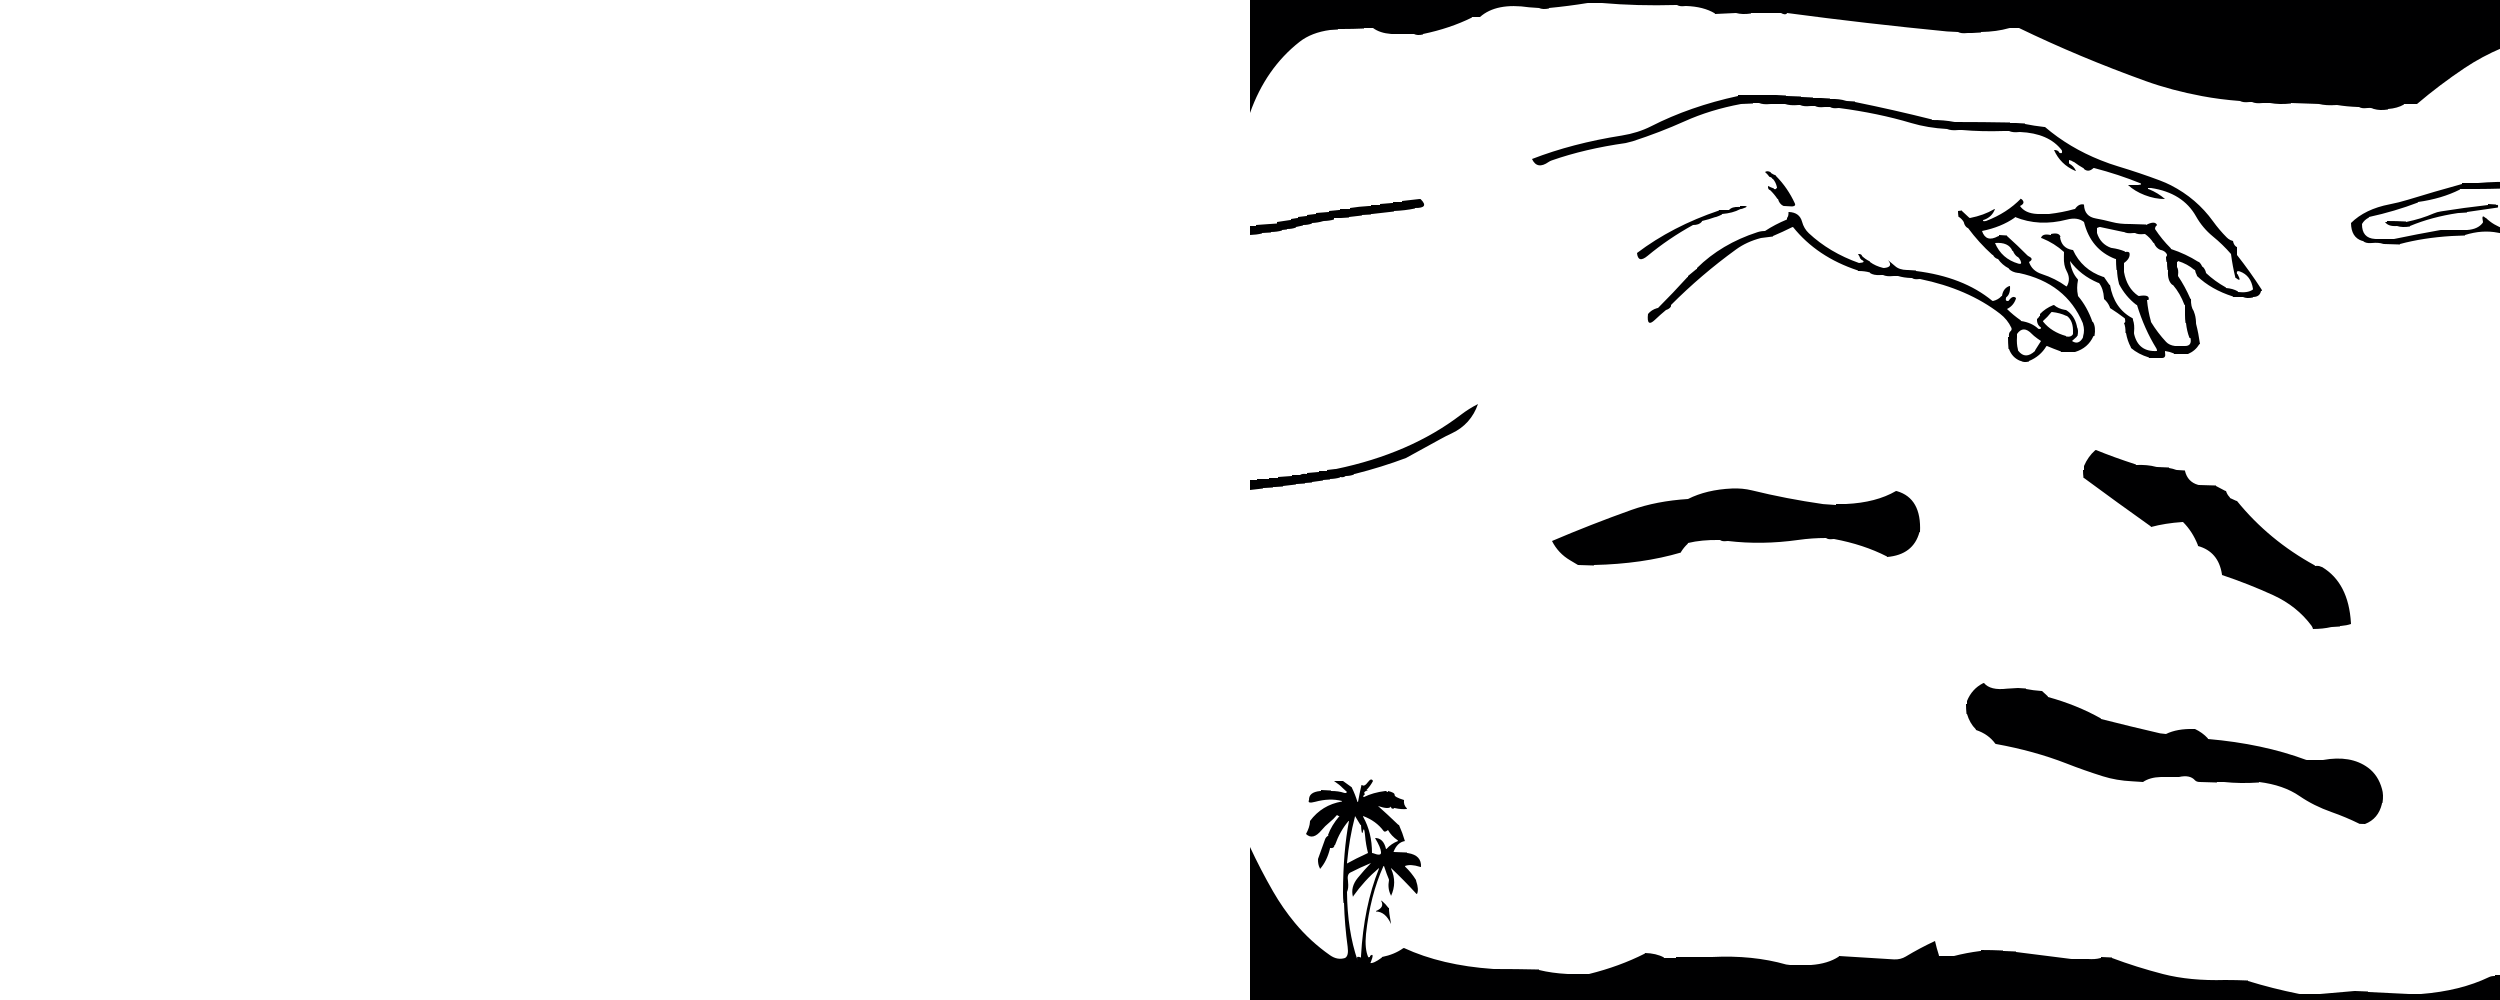 <svg xmlns="http://www.w3.org/2000/svg" xmlns:xlink="http://www.w3.org/1999/xlink" witdh="2000" height="1000">
  <defs/>
  <g>
    <path stroke="none" fill="#000001" d="M1711 21 L1710.95 21.5 Q1702.8 22.75 1697 21 L1696 21 1689 21 1688.95 21.5 1678 22 1677 22 1676 22 1675.95 22.5 1667 23 1666 23 1662 23 1661.95 23.5 1654 24 1653.05 24.15 Q1623.55 32.55 1589 36 L1588.95 36.5 1580 37 1579 37 1542 37 1541 37.05 Q1536.25 37.75 1534 36 L1533 36 1531 36 1530 36.05 Q1525.25 36.75 1523 35 L1522 35 1521 35 1520 35.05 Q1513.8 35.75 1510 34 L1509 34 1508.95 34.5 1501 35 1500 35.1 1482 36 1481.9 36.5 Q1460.55 40.55 1441 46 L1441 47 1440.95 47.5 1431 48 1430 48 1429 48 1428.9 48.5 Q1421.75 49.75 1417 48 1398.4 46.6 1380.25 43.55 1362.3 40.5 1346.05 47.15 1313.1 60.65 1283 47 L1282 47.05 Q1277.25 47.75 1275 46 1262.25 43.6 1252 47.95 1231.95 56.45 1214.65 68 1189.7 84.7 1167 104 L1166 104 1154 104 1153.8 104.6 Q1147.3 108.3 1138 109 L1137.95 109.5 Q1129.8 110.75 1124 109 L1123.15 108.75 Q1121.35 107.65 1118 108 L1117 108.05 Q1111.8 108.75 1109 107 L1108 107 Q1096.9 106.6 1087 105 L1086 105.05 Q1076.25 105.75 1069 104 L1068 103.95 1041 103 1040.95 103.5 Q1029.25 104.75 1020 103 L1019 103 1013 103 1012 103.05 Q1005.75 103.75 1002 102 L1001 102 1000 102 999 102.05 Q993.3 102.75 990 101 970 99.5 952 96.1 921.6 90.4 895.65 81.05 829.35 57.2 769 28 L768 28 760 28 759.05 28.15 Q746.75 31.7 731 32 L730.95 32.5 722 33 721 33 718 33 717 33.05 Q711.25 33.75 708 32 L697.05 31.45 Q616 23.55 537 13 L536.75 13.7 Q534.8 15.2 531 13 L530 13 528 13 527 13 513 13 512 13 503 13 502 13 501 13 500.95 13.5 Q492.25 14.75 486 13 L485 13.05 465 14 Q465 13.5 464.8 13.35 453.45 6.55 436 6 L435 6.05 Q429.8 6.75 427 5 L426 5 Q386.9 6.1 352 3 L351 3 338 3 337 3.1 Q318.6 6.1 299 8 L298.9 8.5 Q292.75 9.75 289 8 L279.1 7.3 Q246.3 2.45 230 17 L229 17 222 17 221.8 17.6 Q199.9 28.4 173 34 L172.9 34.5 Q167.25 35.75 164 34 L163 34 160 34 159 34 142 34 141 33.95 Q129.9 33.1 123 28 L122 28 114 28 114 28.5 Q103 29 92 29 L91 29 88 29 87.95 29.5 80 30 Q61.5 32.5 49.6 41.8 15.8 68.3 0 113 L0 112 0 0 179 0 358 0 537 0 716 0 895 0 1074 0 1253 0 1432 0 1611 0 1790 0 Q1782.35 5.35 1771.9 7.35 1740.4 13.4 1711 21 M1964 282 L1963 282.05 Q1957.3 282.75 1954 281 L1953 281 1949 281 1948 281.05 Q1942.8 281.75 1940 280 L1939 280 1938 280 1937 280.05 Q1930.8 280.75 1927 279 L1926 279 1925 279.05 Q1917.75 279.75 1913 278 L1912 278 1906 278 1882.05 278.7 Q1868.5 279.45 1860 276 L1861 276 1861 275 1861 274 Q1862.7 273.7 1862.1 271 L1862 270 1862 269 Q1885.5 269 1909 269.5 L1909 270 1911 270 1912 270 1925.95 270.5 1926 271 1937.95 271.5 1938 272 1941 272 1942 272 1951.95 272.5 1952 273 1954 273 1955 273 1964.95 273.5 1965 274 1966 274 1967 274 1975.95 274.5 1976 275 1977 275 1978 275 1990.95 275.5 1991 276 1999 276 2000 276 2000 283 2000 284 1999 284 1990 284 1989 284.05 Q1981.75 284.75 1977 283 L1976 283.05 Q1970.8 283.75 1968 282 L1967 282 1964 282 M2000 44 L1999.1 44.2 Q1976.75 55.75 1947 60 L1946.9 60.5 1936 62 1935 62.1 Q1930.25 63.2 1930 60 1932.65 50.65 1946 50.35 1961.5 50 1974.05 45.1 1986.6 40.1 2000 36 L2000 43 2000 44 M1704 98 L1704 97 1711 97 1712 97 1712 96 1720 96 1721 96 1722 96 1722 95 1731 95 1732 95 1733.6 95.2 Q1734.1 99.15 1728 103 L1727.95 103.5 1713 105 Q1693.7 107.7 1677.5 114.2 1662.3 120.3 1643 123 L1642.95 123.5 1633 124 1632 124 1631.9 124.5 Q1624.25 125.75 1619 124 L1618 124 1617 124 1604 124 1603.1 124.2 Q1580.3 134.3 1554 141 L1553.95 141.5 1543 142 1542 142 1535 142 1534 142 1500 142 1499 142.05 Q1478.6 144.6 1463 152 L1462 152 Q1455.65 152.15 1451 154 L1450.95 154.5 1442 155 1441.05 155.2 Q1437.6 156.6 1432 156 1430.75 158.3 1428 158.3 1423.3 158.3 1421.15 159.7 1392.9 178.4 1351 183 L1351 183.5 Q1339 184 1327 184 L1326.05 184.15 Q1319.35 186.35 1311 187 L1310.95 187.5 1303 188 1302.05 188.15 Q1297.45 189.45 1291 189 L1290.9 189.5 Q1284.25 190.75 1280 189 L1279 189 1277 189 1276 189.05 Q1271.25 189.75 1269 188 L1268 188 Q1239.8 189.25 1210 189 1210 189.5 1209.8 189.6 1191.7 198.7 1168 202 L1167.85 202.55 Q1144.85 211.35 1119 217 L1118.8 217.6 Q1114.3 219.85 1112 224 1111.85 238.15 1125 238.95 L1126 239 1143 239 1144 239 Q1166.75 234.25 1190 230.1 L1191 230 1216 230 1217 230 Q1227.85 229.35 1232.75 222.8 L1233 222 Q1231.2 213.7 1235.25 217.75 L1236 218 Q1250.65 232.35 1280 232.95 L1289 233 1289 232 1298 232 1299 232 1299.55 231.85 Q1301.4 225 1298 218 1302.25 218.4 1305.4 224.8 1305.5 225 1306 225 1305.95 228.5 1306.85 231.05 L1307 232 Q1316.35 240.65 1326.2 248.75 L1327 249 Q1334.95 247.85 1333.6 250.8 L1333 251 Q1332.5 251 1332.4 251.2 1331.7 252.7 1330 253 1331.7 264.95 1343.25 258.4 1348.15 255.65 1355 255 1362.05 249.55 1370.1 245.2 L1371 245 Q1352.4 242.6 1346.2 227.9 L1346 227 Q1355 230.5 1360.75 237.4 1362.95 240.05 1368 240 L1376 240 1377 240 Q1384.55 235.5 1380.75 229.15 1379.45 227 1377.7 226.65 1369.85 225.15 1366 221 1376.05 217.5 1381.75 223.25 L1382 224 Q1386.35 225.65 1393 225.05 L1394 225 Q1400.1 218.6 1407.2 213.25 L1408 213 1408 212 Q1420.1 202.2 1409.7 213.75 1409.5 214 1409 214 L1408.75 214.85 Q1380.85 256.35 1324 269 L1323.8 269.65 Q1298.4 284.9 1269 296 L1268.75 296.75 1265 300 1265 305 1265 306 Q1270.65 316.35 1283.05 319.85 L1284 320 Q1285 320 1285.8 319.6 L1286 319 1285.75 318.35 Q1275.9 311.1 1271 299 1275.3 298.6 1280.45 295.85 1285.9 292.9 1290 289 1298.05 288.55 1305 287.1 L1306 287 Q1314.9 291.6 1319.8 300.1 L1320 301 Q1310.45 312.95 1296.9 320.8 L1296 321 Q1302.75 322.75 1312 322.05 L1313 322 Q1351.6 315.6 1375.95 295.15 1383.65 288.65 1394.6 284.8 1404 281.5 1415 279 L1415 278 Q1425.45 275.45 1438 275.5 L1438 276 1439 276 Q1446.15 277.2 1443.2 282.15 L1443 283 Q1468.75 289.25 1483.25 307 1487.6 312.4 1495.5 315.3 1496.05 315.5 1496 317 1477.65 314.35 1467.7 303.25 1467.5 303 1467 303 L1466 303 1466 304 Q1466 304.5 1466.25 304.7 1473.05 310.45 1475 316 L1474.15 315.75 Q1459.45 306 1449 292 L1448.05 291.9 Q1436.5 289 1426 285 L1425 285 1417 285 Q1404.2 288.7 1393.2 294.4 1361.4 310.9 1337 335 L1337.05 336 Q1337.75 344.75 1336 351 L1336.05 352 Q1336.75 356.75 1335 359 L1334.95 360 Q1334.6 366.6 1331 370 L1332.9 378 1333 379 Q1336 385.5 1334.5 395.95 L1334 396 1334.05 397 Q1334.7 402.15 1332 404 L1331 404 Q1330.65 415.35 1342 415 L1343 415 Q1356.1 414.6 1356.5 401 L1357 401 1357 400 1357 397 Q1358.7 395.7 1358.5 392 L1359 392 1359 391 1359 381 1360 381 1360 380 1360 379 Q1375.55 368.55 1377.95 345 L1378 344 Q1378.3 339.3 1385.05 340.9 L1386 341 Q1399.05 329.6 1407.7 314.3 1409.35 311.35 1414 312 1420.05 316.45 1420.95 326 L1421 327 1421 328 Q1420.95 334.45 1417 337 L1416.9 338 Q1416.5 340 1415 341 L1414.85 341.95 Q1413.6 345.05 1411 347 L1410.8 347.9 Q1410 349.5 1408 350 L1408 353 1408 354 1408 361 1408 362 Q1408.1 372.4 1410.85 380.05 L1411 381 Q1413.45 382.55 1413.05 387 L1413 388 1416.8 395.1 1417 396 Q1427 405.55 1437.75 397.65 L1438 397 1438 396 1438 393 1440.4 389.2 Q1440.5 389 1441 389 L1441 388 1441 377 1441 376 Q1444.25 368.85 1442.55 362.1 L1442 362 1441.5 361.9 Q1441 359 1441 356 1442.05 355.5 1443.05 355.15 L1444 355 1444 354 Q1452.25 349.25 1456.8 340.9 L1457 340 1457 339 1457 336 Q1458.45 331 1462.2 328.25 1462.5 328 1463 328 1468.25 325.25 1477 325.95 L1478 326 1491 326 1492 326 1500 326 1501 326 Q1520.95 319.45 1536.75 309.15 1538.55 308 1541 307.8 1544.55 307.55 1546 305 L1553 305 1554 305 Q1567 296.05 1577.3 284.25 1577.5 284 1578 284 L1578.2 283.4 Q1579.65 282.7 1578 281 L1578 280 1578 279 Q1591.45 274.45 1608 273.05 L1609 273 Q1614.1 267.1 1619.75 261.75 L1620 261 Q1632.2 256.7 1647 255.05 L1648 255 1648 254 1658 254 1659 254 Q1680.3 254.2 1697.05 258.85 L1698 259 Q1705.7 259.8 1712.9 261.45 L1713 262 Q1718.5 261.55 1719.5 265.15 1720 267 1719.6 267.1 1701 271.05 1687 263 L1686 262.95 Q1672.8 261.2 1658 261 L1657.9 261.5 Q1651.8 262.75 1648 261 L1647 261 Q1625.7 261.7 1619 277 L1618.75 277.75 Q1616.8 279.8 1613 280 1607.65 282.65 1601.8 283.6 1591.75 285.25 1586.55 290.55 1571.15 306.15 1548 314.05 1544.35 315.3 1540.9 317.45 1523.9 327.9 1502 334 L1501.95 334.5 1493 335 1492 335 1490 335 1489 335.05 Q1481.75 335.75 1477 334 L1475 334 Q1473 334 1472.5 334.85 1464.35 348.85 1453 359 L1453 361 1453 362 1453.5 362.1 Q1454.95 368.95 1452 372 L1451.8 372.9 1451 374 Q1451.95 377.6 1452 382 L1452 383 1452 384 1452.05 385 Q1452.45 392.9 1449 397 1448.5 397 1448.45 397.15 1445.75 406.25 1436 408 L1436 409 1435.9 409.5 Q1428.25 410.75 1423 409 L1422.05 408.85 Q1409.95 404.55 1405 393 1404.5 393 1404.4 392.8 1400.9 386.1 1400 377 L1399.5 377 Q1399.7 367.3 1398 360 L1397.5 359.95 Q1397 356 1397 352 1398.35 350.35 1399.4 348.2 L1400 348 1400 347 1400 346 Q1404.05 342.05 1406.8 336.9 L1407 336 1407.1 335 Q1407.65 332.35 1405 333 1404.5 333 1404.35 333.25 1398.45 341.95 1388 346 L1387.8 346.9 Q1385.85 350.35 1385 355 L1385.1 356 Q1385.7 358.7 1384 359 L1383.9 360 Q1382.3 367.3 1377 371 1376.5 371 1376.45 371.15 1373.85 378.85 1367 382 L1367 391 1367 392 1367.05 393 Q1367.75 397.75 1366 400 L1366 401 1366 402 Q1366.15 406.6 1363 408 L1362.85 408.95 Q1358.8 419.3 1346 421 L1345.9 421.55 Q1340.8 422.75 1338 421 1333.3 420.75 1330.5 418.65 L1329.3 417.7 Q1320.35 420.35 1311 424 L1310.9 424.5 Q1304.75 425.75 1301 424 L1300.05 423.9 Q1290.25 421.25 1287 412 L1286.5 411.95 Q1286 407 1286 402 L1287 402 1287 401 Q1286.9 394.1 1286 388 L1285.45 387.85 Q1281.9 378.6 1279 369 L1278.5 368.95 Q1278 360.5 1278 352 L1279 352 1279 351 1279 347 Q1281.15 347.65 1281.05 346 L1281 345 1281 344 1281 342 Q1282.7 340.7 1282.5 337 L1283 337 1283 336 1283 329 1282.05 328.85 Q1270.2 324.3 1261 317 L1260.2 316.75 Q1257.9 315.1 1257 312 1256.5 312 1256.4 311.8 1256 311 1256 310 L1255.45 309.8 Q1253.75 305.75 1253 301 1254.45 297.45 1256.35 294.2 L1257 294 1257 293 Q1285.2 281.25 1312.1 268.2 L1313 268 Q1316.8 261.8 1320.75 255.85 L1321 255 Q1314.9 243.1 1300.95 239.15 L1300 239 1299 239.05 Q1289.25 239.75 1282 238 1264.1 235.9 1247.85 232.7 1232.15 229.6 1215 235 L1214.95 235.5 1202 236 1201 236.05 Q1173.3 237.8 1150 244 L1149.95 244.5 1134 244 1133.05 243.85 Q1128.65 242.35 1122 243 L1121 243.05 Q1115.6 243.45 1113 241 L1112.05 240.85 Q1101.15 237.35 1101 223 1115.05 209.05 1139.7 204.3 1148.6 202.6 1157.9 199.75 1184.55 191.55 1212 184 L1212 183 1227 183 1228 183 Q1245.95 181.45 1266 182 L1267 182 1282.95 182.5 1283 183 1288 183 1289 183 1296 183 1297 183 Q1300.65 181.65 1306 181.95 L1307 182 Q1317.95 175.95 1335 176 L1336 176 1336 175 1353 175 1354 175 Q1381.55 172.05 1401.05 161.05 1418.3 151.3 1441.1 147.65 L1449 147 Q1471.75 138.25 1499 134.05 L1500 134 1500 133 Q1518 133 1536 133.5 L1536 134 1537 134 1544 134 1545 134 1545 133 1552 133 1553 133 Q1577.3 126.8 1598.1 117.2 L1599 117 1599 116 1615.95 115.5 1616 116 1634 116 1635 116 Q1667.05 110.05 1695.05 100.15 L1696 100 1696 99 Q1699.25 98.25 1703 98.05 L1704 98 M1635 147 L1650 147 1651 147 Q1663.3 152.2 1674.15 158.8 L1675 159 Q1677.75 160.8 1681.9 161.5 L1682 162 1683 161.95 Q1693.1 160.9 1694 164 L1693.85 164.55 Q1684.8 167.3 1676 165 L1675.15 164.8 Q1664.05 157.9 1650 154 L1649 154 1638 154 Q1618.85 159.4 1606.2 171.2 1593.55 183.05 1577 191 L1576.9 191.5 Q1569.75 192.75 1565 191 1562.9 191.65 1562.15 190.7 1558.75 186.6 1558.7 190 1558.45 205.45 1554 194 L1553.5 193.95 Q1553 189 1553 184 L1554 184 1554 183 1554 182 Q1560.9 178.95 1566.75 185.25 L1567 186 1575 186 1576 186 Q1601 162.5 1634.8 147.6 L1635 147 M1693.95 209.5 L1685 210 1684 210 Q1670.7 209.75 1660 212 L1659.95 212.5 1652 213 Q1631.9 214.9 1614.6 220.7 1606.85 223.3 1604 218 1640.6 208.6 1684 206.05 L1685 206 1685 205 1693.95 205.5 1694 206 Q1695.7 206.3 1694.6 208.8 1694.5 209 1694 209 L1693.95 209.5 M1698.95 222.5 L1699 223 Q1699.5 223.5 1699.95 223.45 1703.25 223.3 1703.05 224.9 1702.4 231.4 1693 230 L1692 230.05 Q1685.25 230.75 1681 229 L1680.1 228.8 Q1676.95 227.1 1672 227 L1671 227 1662 227 1661 227 1651 227 1650.05 227.15 Q1642.6 229.35 1639 225 1648.95 222.45 1660 221.05 L1661 221 1661 220 1668.95 220.5 1669 221 Q1675.95 222.55 1684 222.95 L1685 223 1685 222 1698.95 222.5 M1399 294 Q1412.15 296.9 1418.75 306.15 L1419 307 Q1406.2 303.8 1399.25 294.8 1399 294.5 1399 294 M1380.35 281.35 Q1368.9 284.4 1361.05 292 1360.05 292.95 1359.55 291.8 1359.05 290.5 1359 289 1387 269.5 1427 262.5 L1427 263 Q1418.7 267.7 1408.75 271.85 1396.1 277.1 1380.35 281.35 M1316 281 Q1324 279.15 1327.85 291.05 L1328 292 Q1319.35 289.65 1316.2 281.95 L1316 281 M1302 291 L1301.05 291.15 Q1288.75 295.25 1277 300 L1277.2 300.9 Q1282.2 312.3 1294 317 L1294.9 316.8 Q1306.45 311.45 1312 300 L1311.75 299.15 Q1308 294 1302 291 M1322 273 Q1333.9 275.55 1337.85 286.05 L1338 287 Q1327.55 282.9 1322.2 273.85 L1322 273 M1353 274 Q1362.35 277.4 1353.3 275.55 1353.05 275.5 1353 274 M1355 283 Q1349.95 291.95 1341.05 297.65 1335.9 300.95 1336 293 1341.5 289 1347.8 285.6 1348 285.5 1348 285 1341.8 280.7 1339.15 272.95 L1339 272 Q1342.5 268.9 1344.85 276.05 L1345 277 Q1350.2 279.35 1354.75 282.35 L1355 283 M1362 339 L1362 338 1362 337 Q1374.85 326.85 1385.3 314.25 1385.5 314 1386 314 1380.85 331.35 1366.2 339.4 1366 339.5 1366 340 L1366.05 341 Q1366.75 346.75 1365 350 L1364.85 350.95 Q1363.15 356.65 1361 362 L1360.2 362.25 Q1353.9 367.9 1347 373 L1347.2 373.95 Q1349.9 380.6 1350 390 1350.15 391.65 1349.5 390.25 1345.1 381.45 1342 372 L1356.2 360.25 1357 360 Q1359.55 355.55 1360.9 349.95 L1361 349 1361 348 1361 339 1362 339 M1327.5 344.95 Q1327 339 1327 333 L1328 333 Q1328.3 330.8 1330.65 330 L1332 329.5 1294 331 1293.9 331.95 Q1291.7 340.75 1289 349 L1289 350 1289.05 351 Q1289.7 355.2 1288 357 L1288 358 1288 366 1288 367 Q1293.3 379.2 1295.9 394 L1296 395 Q1296.4 400.9 1296 411 L1296 412 Q1304.35 420.8 1316.1 414.2 L1317 414 Q1321.55 408.05 1323.85 399.95 L1324 399 1324 398 1324 377 1323.75 376.2 Q1321.6 373.45 1322 368 1327.15 359.15 1327.95 346 L1328 345 1327.5 344.95 M1319 352 Q1320.6 357.65 1315.25 366.15 1315 366.5 1315 367 1318.45 372.55 1318.5 381 L1318 381 Q1311.8 375.7 1310.1 366 L1310 365 Q1313.7 358.2 1318.3 352.25 1318.5 352 1319 352 M1440 316 L1441 316.05 Q1452.3 316.7 1456 325 1450.55 324.95 1447.4 322.9 1443.9 320.6 1440 320.75 1430 321 1427 316 L1427 315 1439.95 315.5 1440 316 M1413 369 Q1416 368 1418.8 366.6 L1419 366 Q1429.25 364.75 1434.2 368.75 L1435 369 Q1432.8 373.75 1423.8 372.65 L1414.15 371.15 Q1413.05 370.95 1413 369 M1428.95 356.65 Q1420.2 356.3 1416 353 1425.1 346.1 1433.8 351.35 1434 351.5 1434 352 1438.15 357.05 1428.95 356.65 M1587 232 L1586.85 232.95 Q1573.15 273.15 1531 285 L1530 285 Q1500.5 286.5 1481 278 1488.65 277.35 1494.05 278.85 L1495 279 1502.95 279.5 1503 280 1516 280.25 Q1530.4 280.4 1539.75 275.5 1569.5 260 1587 232 M1595 230 Q1601.35 234.65 1606.3 240.75 1606.5 241 1607 241 L1607.5 261 1607 261 Q1601.35 256.65 1602.95 245 L1603 244 Q1596.7 239.8 1595.1 231 L1595 230 M1551 289 Q1548.5 293 1542.1 293.8 1518 296.9 1493.85 291.65 1484.45 289.55 1479 284 1496.1 286.4 1512 289.9 L1513 290 1520.95 290.5 1521 291 1530 291 Q1534.55 291 1538.3 289.35 1545.9 286 1551 289 M1538 214 Q1531.05 236.55 1505 240.05 1502.1 240.45 1503 237 1525.75 231.25 1537.35 214.25 1537.5 214 1538 214 M1311.35 537 Q1311.6 550.95 1320 556 1328.75 554.75 1328.95 544 L1329 541 Q1335.05 544 1339.75 553.65 1343.7 561.85 1348 570 L1348 582 1348 583 Q1349.75 586.75 1349.05 593 L1349 594 1349.05 595 Q1351.1 612.9 1354 630 L1353.1 630.2 Q1334.05 640.55 1305 641 L1304.85 640.45 Q1296.45 637.05 1294 628 1295.65 628.15 1295.1 625.95 L1295 625 1295 624 1295 612 1294.75 611.2 Q1286.8 602.2 1296 593 L1295.95 592 Q1294.1 568.9 1286 552 1293.6 540.6 1302.45 530.25 1303.95 528.5 1307 528 1311.2 528.45 1311.35 537 M1343 739 L1343 738 1353 738 1354 738 1377 736.05 1378 736 Q1382.95 742 1388.75 747.25 L1389 748 Q1390.75 750.25 1390.05 755 L1390 756 1390 759 1390 760 Q1391.75 763.25 1391.05 769 L1391 770 1391.2 770.95 Q1404.45 802.55 1418 834 L1417.45 834.15 Q1414.2 842.7 1407 847 L1406.1 846.8 Q1386.25 836.75 1364 829 L1363.5 828.95 Q1359.85 794.15 1342 774 L1341.1 773.8 Q1333.85 769.65 1326 766 L1325.75 765.15 Q1323.25 761.2 1324 754 1331.2 744.7 1342.1 739.2 L1343 739 M1890.6 907.65 Q1946.3 891.8 1985.9 859.1 1989 856.5 1992.9 854.8 1996.35 853.3 2000 852 L2000 853 2000 1000 1969 1000 1790 1000 1611 1000 1432 1000 1253 1000 1074 1000 895 1000 716 1000 537 1000 358 1000 179 1000 0 1000 0 999 0 847 Q10.65 869.85 23.05 891.4 32.75 908.25 44.9 922.9 60.15 941.35 80.1 955.3 87.45 960.4 95 958 98.9 955.9 97.65 946.8 94.7 925.3 94 903 L93.5 902.95 Q93 898 93 893 L93 892 Q93.15 851.15 99 821 98.5 821 98.3 821.25 89.85 831.35 85 845 L84.5 845.05 Q84.2 848.65 80 848 L79.9 848.95 Q76.85 861.2 70 869 L69.8 868.1 Q67.85 864.65 68 859 L75.05 839.35 Q75.9 836.9 78.5 835.5 L78 835 Q81.45 825.45 89.5 816 L89 816 88.1 815.8 87 815 Q83.55 819.1 79.4 822.45 75 826 71.5 830.25 62.9 840.6 56 834 59.65 827.25 59.95 822 L60 821 Q71.9 804.95 91.9 801.5 L92 801 Q79.8 797.85 65.2 801.8 57.05 804 59 800 58.75 792.15 70 791.05 L71 791 71 790 80.95 790.5 81 791 Q88.55 790.95 94.05 792.85 L95 793 96 793 97 792 92.35 787.7 Q89.95 785.05 84 781 L92 781 93 781 Q97.45 784.05 101.75 787.3 L102 788 Q105.15 794.35 107.45 801.85 L108 802 Q109.5 793.5 111.45 785.1 L112 785 Q114.3 787.15 118.15 781.85 121.3 777.6 123 781 120.35 786.05 116.5 790 L118 790 Q112.4 792.3 115.05 794.05 L114.05 795.05 Q112.35 796.7 114 797 123.05 792.55 135 791.05 L136 791 137.1 791.8 138 792 138 791 Q144.85 792.6 144.6 794.85 144.35 797.1 154 800 153.4 805 156.75 808.25 L157 809 Q151.2 809.55 144.95 808.1 L144 808 143.9 808.55 Q141.3 809.2 141 807 L141 806.5 Q138.9 809.75 128 806 137.45 814.35 148.25 824.75 L149 825 Q152.55 832.95 154.9 841.05 147.15 842.35 143.5 852 L144 852 156.95 852.5 157 853 158 853.1 Q171.7 855.25 171 867 L170.05 866.85 Q160.45 863.8 155 866 155 866.5 155.25 866.75 161.4 872.6 166 880 L166.15 880.95 Q169.1 889.55 167 894 L166.3 893.75 Q154.15 880.35 141 868 L141.2 868.9 Q147.25 882.55 141 896 L140.8 895.1 Q137.4 888.6 139 880 L138.8 879.1 Q137.1 875.4 134 866 L133.4 866.2 Q120.15 895.65 116 934 114.55 949 118.3 957.3 L120 957 120 956 Q124.95 951.8 120.55 962.85 L120 963 Q123.45 963.8 131.75 957.65 L132 957 Q144.5 954.5 153.15 948.25 153.5 948 154 948 191.6 965.4 243 968.95 L244 969 Q266.5 969 289 969.5 L289 970 Q301.9 973.15 317 973.95 L318 974 338 974 339 974 Q369.45 966.45 394.8 953.6 L395 953 Q406.2 953.3 413.8 957.4 L414 958 425 958 426 958 426 957 461 957 462 957 Q502.6 954.95 536.15 964.5 L540 965 560 965 561 965 Q577.8 963.8 588.75 956.65 L589 956 644.05 959.4 Q650.65 959.65 655.75 956.55 669.65 948.15 685 941 686.65 948.35 688.85 955.05 L689 956 703 956 704 956 Q716.3 952.8 730 951.05 L731 951 731 950 Q742 950 753 950.5 L753 951 754 951 765.95 951.5 766 952 821 958.95 822 959 837 959 838 959 Q845 959.5 850.05 958.15 L851 958 851 957 861.95 957.5 862 958 Q886.35 967.15 913 974.05 940 981 975 980 986.5 980 998 980.5 L998 981 Q1022.45 988.55 1049 993.9 L1050 994 1069 994 1070 994 1104 991.05 1105 991 1117.95 991.5 1118 992 1158 993.95 1159 994 1170 994 1171 994 Q1210.4 990.9 1239.05 977.1 1241.45 975.95 1245 976 L1245 975 1256 975 1257 975 Q1300.65 973.65 1332.6 961.6 1352.2 954.2 1372.85 948.4 1406.05 939 1433 923 1465.5 924 1490.35 931.85 1504.6 936.35 1517.55 942 1545 954 1576.1 962.65 1586.9 965.65 1600 966 1621.65 976.85 1652 978.95 L1653 979 1666.95 979.5 1667 980 1733 982.05 Q1746.45 981.95 1754 977 1758.95 978.3 1762.05 977.15 L1763 977 Q1792.15 961.15 1824.75 948.3 1852.45 937.45 1871.95 917.95 1878.95 910.95 1890.6 907.65 M978.35 238.85 Q980.2 240.3 983 241 983.65 244.85 986.2 246.75 L987 247 987 254 987 255 Q1000 271.5 1011.5 289.35 1012.65 291.15 1011 291 1009.95 296.5 1004 296.95 L1003 297 1002.9 297.5 Q996.75 298.75 993 297 L992 297 983 297 982.85 296.45 Q961.35 289.65 947 276 L946.8 275.1 Q945.55 272.95 945 270 L944.2 269.75 Q937.5 264 928 261 L927.75 261.75 927 262 927 266 927 267 Q928.75 269.75 928.05 275 L928 276 Q935.05 286.45 940.4 298.8 L941 299 Q940.7 306.8 943.75 311.15 L944 312 Q945.75 316.2 946 322 L946 323 946.1 323.95 Q948.55 333.45 950 344 949.5 344 949.35 344.2 945.35 350.85 938 354 L937 354 924 354 923.8 353.4 Q919.8 351.7 915 351 L915 352 915.1 353 Q916 358 912 358 L911 358 899 358 898.85 357.45 Q888.3 354.25 881 348 L880.8 347.1 Q877.45 341.05 876 333 L875.5 333 Q875.65 326.9 874 323 875.7 322.7 875.1 320 L875 319 874.75 318.3 Q867.65 312.9 860 308 L859.8 307.05 Q857.8 302.2 854 299 L853.95 298 Q853.4 288.6 849 283 L848.1 282.8 Q830.6 275.4 820 261 821.5 272.45 827.75 279.25 L828 280 Q826.35 288.25 827.9 295 L828 296 Q837.2 306.8 842.45 321.85 L843 322 Q846 327 844.5 335.9 L844 336 Q843.5 336 843.4 336.2 838.05 348.05 825 352 L824 352 811 352 810.85 351.45 Q803.65 348.85 797 346 796.5 346 796.35 346.2 790.35 356.35 779 361 L778.9 361.55 Q773.8 362.75 771 361 L770.05 360.8 Q762.05 357.45 759 349 L758.5 348.95 Q758 343 758 337 L759 337 Q758.5 333.05 760.35 331.4 762.25 329.8 761.35 327.75 757.5 319.5 750 313.7 717.75 288.8 670 279 L669 279.05 Q664.25 279.75 662 278 L661 278 Q653.75 277.75 648 276 L647 276 644 276 643 276.05 Q636.75 276.75 633 275 L632 275 631 275 630 275.05 Q623.6 275.4 620 273 L619.85 272.45 Q614.55 270.95 608 271 L607.85 270.45 Q567 257 543 227 L542.1 227.2 Q532.85 231.85 523 236 L522.95 236.5 511 238 Q496.7 241.7 486.05 249.45 451.2 274.7 421 305 L421 306 420.75 306.8 Q419.1 309.1 416 310 410.25 314.75 404.9 319.85 396.4 327.95 398 314 401.35 309.85 407.05 308.15 L408 308 Q423 293 437.3 277.25 437.5 277 438 277 L438 276 446.2 269.25 Q446.5 269 447 269 L447 268 Q471.4 243.9 507.4 232.2 511 231 515 231 524.95 224.45 536.8 219.55 L537 219 537 218 Q538.7 216.2 538.5 212 L539 212 Q549.55 212.45 552.05 221.7 553.9 228.6 558.8 233.2 579.45 252.5 609 263 616.95 262.45 611.2 259.6 611 259.5 611 259 L610.45 258.85 Q609.4 256.05 608 254 610.75 253.8 611.75 255.2 L612 256 Q615.3 259.2 619.8 261.4 L620 262 Q625.45 266.05 633.05 267.9 L634 268 Q643.75 267.15 638 260 L639.05 261 645 266 Q649.15 269.85 657 270 L658 270 665.95 270.5 666 271 Q713.15 276.85 742.2 300.75 L743 301 Q748.25 299.75 751.3 296.25 751.5 296 752 296 753.05 288.55 759.05 286.15 L760 286 Q760.55 294.05 756.25 297.3 756 297.5 756 298 755.3 300.7 757 300.95 L758 301 758.65 300.75 Q762.75 294.9 766 298 L765.85 298.95 Q763.4 305.9 757 309 763.3 315.2 770.75 320.35 L771 321 Q781.85 322.65 788.25 328.75 L789 329 Q790 329 790.8 328.6 L791 328 Q791 327.5 790.8 327.35 787.6 325.45 787 321 L787 320 787 319 Q788.5 318 789.4 316.2 789.5 316 790 316 L790 315 790 314 Q795.35 308.35 803.05 305.2 L804 305 Q808.25 308.75 815 309.9 L816 310 Q824.4 315.15 826.9 326.05 L827 327 Q828.75 330.25 827.5 335.9 L827 336 826.75 336.75 822 341 Q828.45 345.35 832.8 337.85 L833 337 Q833 336.5 833.15 336.05 834.9 330.2 833 324 L832.8 323.1 Q816 283.05 769 273 L768 272.95 Q762.25 272.25 759 269 L758.8 268.4 Q752.1 264.9 748 259 L747.1 258.8 Q744.35 257.65 743 255 L742.25 254.75 Q728.85 242.65 718 228 L717.2 227.75 Q714.9 226.1 714 223 L713.8 222.1 Q712 219 709 217 L708.5 216.9 Q708 214 708 211 L712 210.5 712 211 719.25 217.75 720 218 Q733.8 215.3 744.15 209.2 L745 209 Q742 217.05 733.95 219.85 L733 220 Q732.9 221.65 735.05 221.1 L736 221 Q757 213 771 198.5 L771 199 771.75 199.25 Q775.95 203.15 770 206 775.15 213.35 787 213.95 L788 214 798 214 799 214 Q812.45 212.45 824.05 209.15 L825 209 Q828.85 203.35 833.9 204.5 L834 205 Q834.5 216.45 845.75 218.45 853.65 219.85 862 222.05 869.85 224.15 880 224 L895.95 224.5 896 225 Q905 220.3 907.05 225.05 L906.05 226.05 Q905.05 227.05 905 229 911.95 239.55 920.75 248.25 L921 249 Q936 254 948.15 261.75 L949 262 Q951.1 263.9 952.4 266.8 L953 267 Q954.95 269.05 955.85 272.05 L956 273 Q964.75 281.25 975.8 287.4 976 287.5 976 288 982.95 288.55 987.8 291.35 988 291.5 988 292 997.7 293.2 1002.75 289.65 L1003 289 Q1001 275.5 989.85 271.45 986.1 270.1 987 274 L987.6 274.2 Q992.25 283.05 986 278 L985.45 277.9 Q982.6 266.5 981 254 972.65 244.35 962.85 236.4 952.55 227.95 946.05 216.4 932.8 192.75 901 188 L900 188 898 188 898 189 898.95 189.2 Q908.05 192.95 915 199 904.95 199.1 894.6 195.05 884.75 191.25 878 185 L887 185 888 185 890.85 184.55 891 184 890.85 183.45 Q868.6 174.4 844 168 843.5 168 843.25 168.25 838.45 172.7 834 169 L833.8 168.4 Q828.55 165.45 824 162 L823.2 161.75 Q821.55 160.45 819 160 L819 162 819 163 819.2 163.6 Q823.9 166.1 826 171 L825.1 170.8 Q810.5 164.5 804 150 808.15 149.85 809.45 152.8 809.5 153 810 153 812.15 153.65 812.05 152 L812 151 811.75 150.2 Q798.75 133.25 770 132 L769 132.05 Q762.75 132.75 759 131 L758 131 755 131 754 131 Q731.75 131.75 712 130 L711 130 709 130 708 130.05 Q701.25 130.75 697 129 677.6 127.9 661.3 123.05 627.9 113.1 589 108 L588 108.05 Q582.8 108.75 580 107 L579 107 575 107 574 107.05 Q568.25 107.75 565 106 L564 106 561 106 560 106.05 Q553.75 106.75 550 105 L549 105 548 105.05 Q540.25 105.75 535 104 L534 104 531 104 530 104 521 104 520 104.05 Q513.25 104.75 509 103 L508 103 503 103 502.95 103.5 491 104 Q460.25 109.75 434.6 121.3 409.9 132.4 382.75 141.25 L375.7 143.05 Q334.85 148.85 301.8 160.4 300 161 298.65 161.95 287.15 170.05 282 159 322.35 143.35 371.75 135.55 387.95 132.95 401.15 126.25 439.95 106.45 488 96 L488 95 496 95 497 95 515 95 516 95 525 95 526 95 535.95 95.5 536 96 537 96 550.95 96.5 551 97 552 97 562.95 97.5 563 98 570 98 571 98 579.95 98.5 580 99 Q589.35 98.65 596.05 100.85 L597 101 604.95 101.5 605 102 Q644.05 109.95 681.9 119.45 L682 120 Q694.05 119.95 704 121.9 L705 122 Q732.5 122 760 122.5 L760 123 765 123 766 123 774.95 123.5 775 124 Q784.15 125.85 794 126.95 L795 127 Q819.25 147.75 850.7 160.25 859.65 163.85 868.2 166.4 890 173 909.6 180.35 915.85 182.7 920.85 185.25 946.55 198.45 963 221.25 969.2 229.85 976.65 237.35 L978.35 238.85 M1248.1 206 Q1248.05 207.5 1247.75 207.55 L1217 212 1216.95 212.5 1209 213 1208 213.05 Q1181.5 217 1160 226 L1159.9 226.5 Q1152.25 227.75 1147 226 L1146 226.05 Q1138.1 226.45 1135 222 L1136 222 1137 222 1137 221 Q1146.5 221 1155.95 221.5 L1156 222 Q1171.35 218.85 1183.65 213.45 1187 212 1190.9 211.4 1213.75 207.75 1238 205 L1238 204 1245.95 204.5 1246 205 Q1248.15 204.4 1248.1 206 M800 234.9 L801 235 801 234 Q809.4 232.1 810.5 237 L810 237 Q811.5 248 822 249.9 L823 250 Q831.9 269.6 853.05 276.85 L854 277 859.35 284.75 860 285 Q864.05 308.45 882.4 318.15 883.05 318.5 883 320 884.75 324.75 884.05 332 L884 333 884.1 333.95 Q888.35 352.15 907 351 907.05 349.5 906.35 348.4 894.4 329.1 887 305 L886.2 304.75 Q875.5 296.5 869 284 L868.85 283.05 Q867.3 277.2 867 270 L866.5 269.95 Q866 264.5 866 259 L865.05 258.85 Q840.7 249.3 834 222 827.55 216.8 816.9 219.6 788.9 226.85 765 217 L764.75 217.65 Q751.15 227.15 732 231 736 242.85 748.1 236.2 L749 236 749 235 756.95 235.5 757 236 Q767.55 245.45 777.5 255.5 L778.8 256.4 Q784.35 259 779 262 782.05 270.9 791.65 274 805.5 278.5 816.4 286.45 L817 286 Q820.95 278.95 816.65 271.1 813.55 265.45 813.9 257 L814 252 Q804.6 243.35 791.95 238.2 L791 238 Q792.35 233.35 800 234.9 M895 234 L894 234.05 Q888.25 234.75 885 233 L884 233 883 233.05 Q877.25 233.75 874 232 L873 231.9 850 227 849.05 227.15 Q848.05 227.5 847 228 L847 232 847 233 Q850.45 244.05 861.05 247.85 L862 248 Q869 249 874.8 251.4 L875 252 Q879.2 251.25 879.55 253.25 880.4 258.45 874 263 L874 264 874 271 874 272 Q876.9 288.1 888.15 295.75 L889 296 Q900.25 294.15 898.55 299.85 L898 300 897 300 Q898.1 311.4 900.85 321.05 L901 322 Q907.65 332.85 916.1 341.9 919.25 345.25 925 346 L934 346 935 346 Q942.05 346.05 940.5 338.1 L940 338 939.45 337.85 Q936.85 331.15 936 323 L935.5 322.95 Q935 319 935 315 L935 314 935 305 934.45 304.85 Q930.15 293.35 923 285 L922.2 284.75 Q917.4 280.6 918 271 L918 270 917.5 269.95 Q917 266 917 262 L916.5 261.9 Q916 259.5 916 257 L916.8 255.9 917 255 916.8 254.1 Q915.05 250.95 911 250 L910.1 249.8 Q905.75 247.75 904 243 903.5 243 903.35 242.75 900 237.5 895 234 M784.05 335.95 L782 334.05 Q773.3 324.85 767 334 L767 336 767 337 Q766.5 344 767.85 349.05 L768 350 Q768 350.5 768.25 350.8 775.35 359.95 785 351 L785.2 350.15 791 341 Q787.35 338.65 784.05 335.95 M802 312 Q801.5 312 801.3 312.25 797.55 317.05 793 321 793 321.5 793.25 321.8 801.55 332 816 336 L816.1 336.5 Q821.4 337.4 823 334 L823 333 Q823.55 320.95 817 316 L816.1 315.8 Q810.1 312.9 802 312 M763 251 Q762.5 251 762.4 250.8 758.6 241.9 745 243 751.7 258.8 768.4 263.65 772.35 264.8 770.55 260.65 769.7 258.75 768 257 L767.2 256.75 Q764.4 254.6 763 251 M927 470 L934.95 470.5 935 471 Q937.65 481.9 948.05 484.85 L949 485 965.95 485.5 966 486 Q970.5 488.5 975.1 490.8 L976 491 Q977.2 494.8 979.75 497.25 L980 498 986.1 500.8 987 501 Q1018.8 540.2 1064.8 565.4 L1065 566 Q1068.95 565.5 1071.1 566.8 L1072 567 Q1098.6 582.9 1100.95 623 L1101 624 Q1096.5 625.5 1091 625.95 L1090 626 1089.95 626.5 1082 627 1081 627.1 Q1072.95 628.95 1063 629 1062.5 627.05 1061.45 625.65 1046.9 606.1 1023.35 595.25 998.95 584.05 972 575 L971.9 574 Q968.35 551.65 948 546 L947.85 545.05 Q942.5 531.5 933 522 L932 522.05 Q915.2 523.2 901 527 L900.75 526.35 Q867.1 502.45 834 478 L833.5 477.95 Q833 474 833 470 L834 470 834 469 834 466 Q838.05 456.55 845.2 450.25 L846 450 Q863.35 457.15 885.85 464.45 L886 465 Q897.45 464.5 906.05 466.85 L907 467 918.95 467.5 919 468 Q922.9 468.65 926.05 469.85 L927 470 M670 532 L669.45 532.15 Q663.3 554.8 637 557 637 556.5 636.8 556.4 613.5 544.5 584 539 L583 539.05 Q578.25 539.75 576 538 562 538 548.25 539.95 511.85 545.05 478 541 L477 541.05 Q472.25 541.75 470 540 L469 540 Q451.7 539.7 438 543 L437.75 543.75 Q433.85 547.35 431 552 L430.85 552.55 Q392.4 563.9 344 565 L343.95 565.5 328 565 320.2 560.35 Q308.2 553.3 302 541 340.9 524.4 381.35 509.95 406.5 501 438 499 456.6 489.6 482.05 488.5 492.45 488.05 501.9 490.35 536.2 498.8 573.15 504.1 L586 505 586 504 594 504 595 504 596 504 Q626.1 502.6 646 491 L646.95 491.15 Q671.65 498.35 670 532 M734 683 Q740.3 690.7 757.1 688.65 L768 688 775.95 688.5 776 689 Q783.1 690.4 791 690.95 L792 691 797.75 696.25 798 697 Q827 705 850.8 718.4 L851 719 Q880.5 726.5 910.15 733.35 L916 734 Q927.05 728.55 944 729 L945 729 Q952.45 732.55 957.75 738.25 L958 739 Q1012.75 743.75 1056.05 759.85 L1057 760 1072 760 1073 760 Q1100.7 754.95 1118 767.65 1128.25 775.2 1132 789 1133.75 794.75 1132.5 802.9 L1132 803 1131.9 803.95 Q1128.35 818.85 1115 824 L1109.55 823.85 Q1095.9 817.1 1081.6 812.1 1063.7 805.8 1049.6 796.1 1033.5 785 1009 782 L1008.95 782.5 Q990.25 783.75 974 782 L973 782 967 782 966.95 782.5 950 782 Q946.45 782 944.9 780.2 939.9 774.55 929 777 L928 777 912 777 911 777 Q899.8 777.3 893 782 L882.1 781.3 Q866.45 780.55 852.9 776.3 834.1 770.4 816.25 763.4 784.1 750.9 746 744 L745.35 743.75 Q738.4 734.1 726 730 L725.75 729.25 Q719.75 723.25 717 714 L716.5 713.95 Q716 709 716 704 L717 704 717 703 717 701 Q721.9 688.9 733.1 683.2 L734 683 M521 173 Q523.05 174.45 525.85 175.45 L526 176 Q537.7 187.8 544.9 203.5 546.1 206.1 542.15 206.45 L534 206 533.1 205.8 Q529.25 203.75 528 199 527.5 199 527.35 198.75 524.1 193.9 520 190 L519.2 189.75 Q517.8 188.7 518 186 520.65 187.35 523.85 188.45 L524 189 Q526.15 189.65 526.5 188.1 L527 188 526.9 187 Q525.8 182.2 523 179 522.5 179 522.4 178.8 521.7 177.3 520 177 519.5 177 519.35 176.75 517.45 174.1 515 172 517.65 170.3 520.75 172.35 L521 173 M479 210 Q482.05 206.55 489 206.95 L490 207 490 206 Q502.25 205.5 491.95 208.85 L491 209 490.1 209.2 Q482.7 213.15 472 214 472 214.5 471.8 214.6 469 216 466 217 L465.05 217.15 Q458.9 219.4 452 221 L451.75 221.8 Q449.05 225.05 443 225 418.5 238.5 397.65 255.8 388.05 263.8 387 253 422.3 226.3 468.85 210.55 L469 210 478 210 479 210 M152 202 L152 201 169 199.05 170 199 Q170.5 199 170.75 199.25 179.7 208.2 165 208 L164.9 208.5 Q155.05 210.55 144 211 L143.95 211.5 122 214 121 214 120.95 214.5 112 215 111.9 215.5 99 217 98.95 217.5 91 218 90 218 84 218 84 219 83.85 219.55 Q79.35 220.85 74 221 L73.05 221.15 Q68.2 222.7 62 223 L61.85 223.55 Q58.05 225.05 53 225 L52.9 225.5 46 227 45.85 227.55 Q42.05 229.05 37 229 L36.9 229.5 32 230 31.85 230.55 Q26.95 231.95 21 232 L20.95 232.5 12 233 11.9 233.5 Q6.3 234.8 0 235 L0 234 0 233 0 226 5 226 6 226 6 225 19 224.05 20 224 26.95 223.5 27 223 27 222 40 220.05 41 220 41 219 47 218.05 48 218 48 217 56 216.05 57 216 57 215 65 214.05 66 214 66 213 78 212.05 79 212 79 211 89 210 90 210 90 209 98 209 99 209 100 209 100 208 Q109.05 206.55 119 206 L120 206 121 206 121 205 129 205 130 205 130 204 142 203 143 203 143 202 151 202 152 202 M228 404 Q220.9 424.4 201.65 433.4 196 436 190.15 439.25 L156 458 Q131.65 467.15 104.95 473.9 L104 474 103.85 474.55 Q100.4 475.95 96 476 95.5 476 95.25 476.25 93.7 477.7 90 477 L89.85 477.55 Q85.35 478.85 80 479 L79.95 479.5 73 480 72.95 480.5 62 482 61.95 482.5 55 483 54.95 483.5 47 484 46 484 45.9 484.5 33 486 32.95 486.5 25 487 24 487 23 487 22.95 487.5 14 488 13 488 12.95 488.5 0 490 0 489 0 488 0 481 0 480 6 480 7 480 7 479 16 479 17 479 18 479 19 479 19 478 26 478 27 478 28 478 28 477 41 476.05 42 476 42 475 49 475 50 475 Q52.05 473.5 56 473.95 L57 474 57 473 68 472.05 69 472 69 471 76 471 77 471 77 470 85 469.05 86 469 Q160.1 453.6 210.85 414.8 218.75 408.75 228 404 M111 825 Q110.5 825 110.35 824.8 L105 816 104.9 816.95 Q99.25 838.25 97 863 L97 863.5 Q105.3 858.8 118 853 115.85 844.65 115.1 835.9 114.25 826.05 113 831 L112.85 831.95 Q111.6 835.9 111 825 M125 838 L124.5 838 Q133.4 837.65 136 849 136.5 849 136.7 848.75 141.2 843.7 148 841 L147.75 840.35 Q141.25 835.9 138 830 134.85 832.7 133.6 831 126.15 820.85 113 816 L113.2 816.9 Q122 832.65 122 853 L122.95 853.15 Q130.7 856.2 131 853 L131 852 Q130.75 847.45 125 838 M98.05 882 Q98.75 888.25 97 892 97.35 930.6 107.6 960.45 L107 958 Q107.05 955.85 111 957.55 L111 956 Q113.8 906.3 128.85 868.95 L129 868 Q114.4 880.4 103.25 896.15 103 896.5 103 897 100.25 887.1 107.8 877.85 114.1 870.1 121 863 110.4 867.4 100.3 872.55 96.85 874.35 98 881 L98.05 882 M126 911 Q135.05 907.3 131 900.55 L132 901 Q135.55 903.95 138.35 907.75 138.5 908 139 908 138.85 912.45 140.9 923 L141 924 Q135.5 911.65 126 911.5 L126 911"/>
  </g>
</svg>